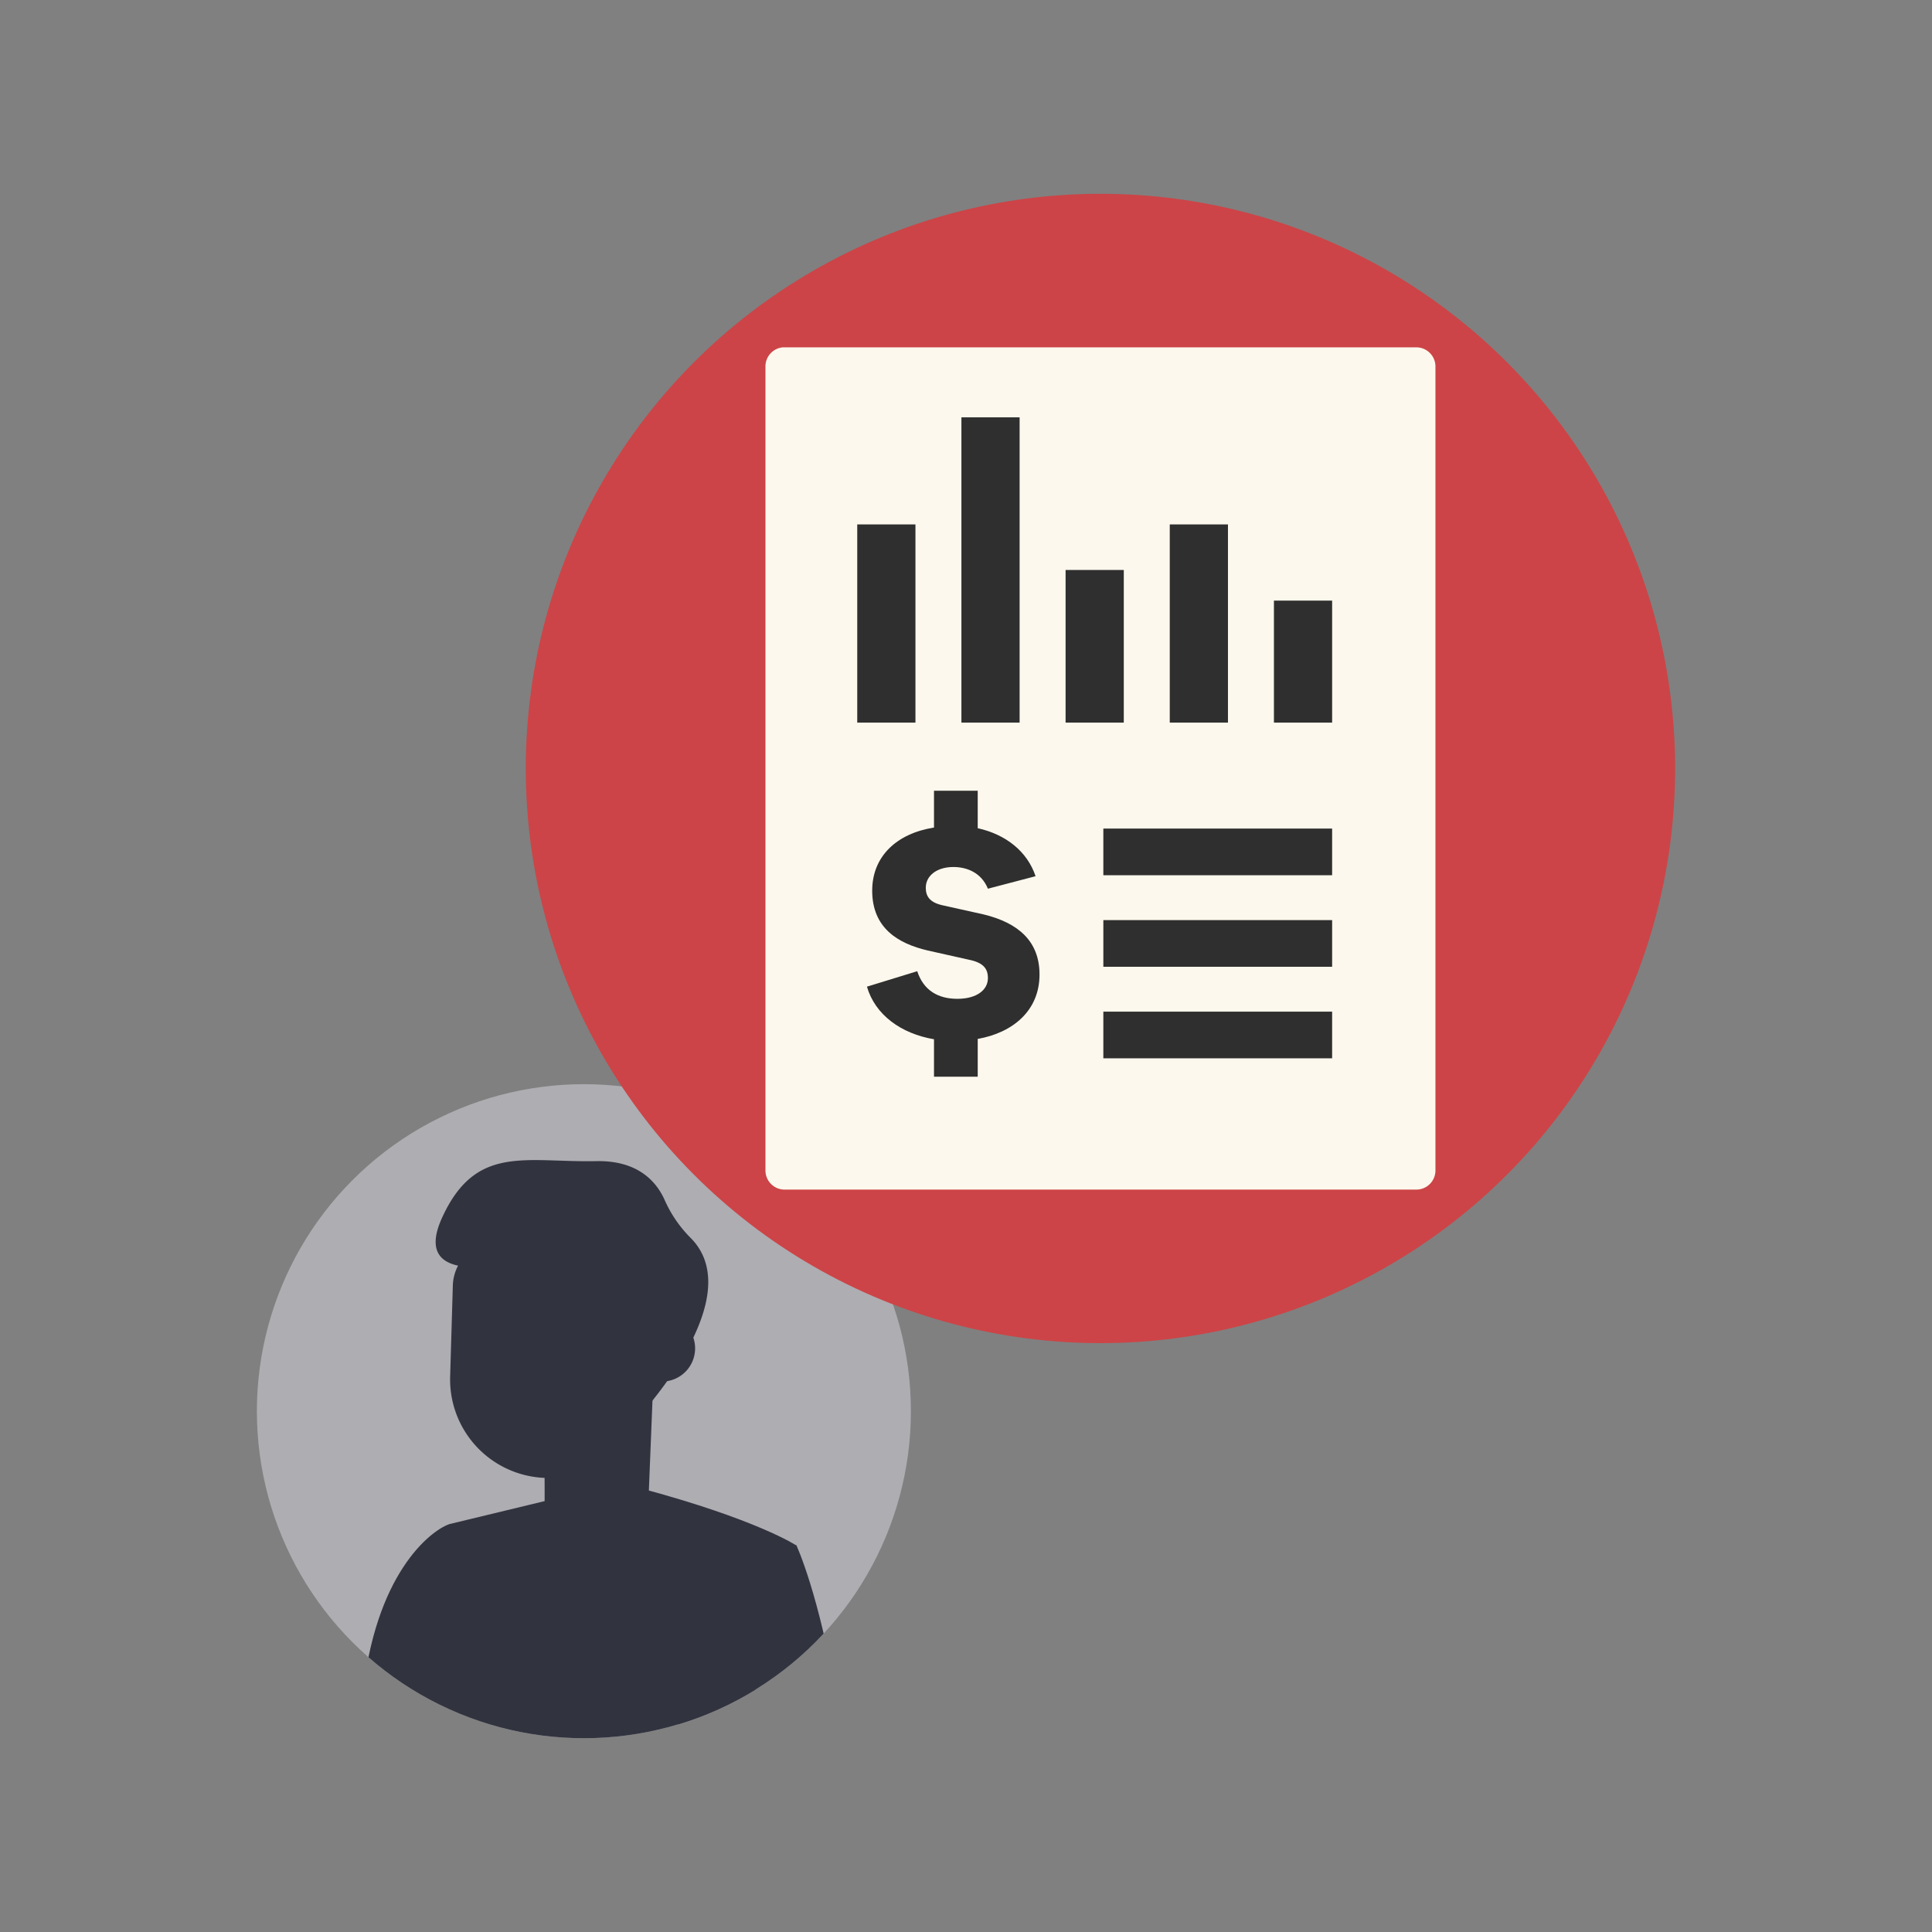 <svg xmlns="http://www.w3.org/2000/svg" xmlns:xlink="http://www.w3.org/1999/xlink" viewBox="0 0 1000 1000"><rect x="0" y="0" width="1000" height="1000" fill="#808080" stroke="none"/><defs><clipPath id="a"><circle cx="302.224" cy="730.429" r="169.264" style="fill:#adadb2"/></clipPath></defs><circle cx="302.224" cy="730.429" r="169.264" style="fill:#adadb2"/><g style="clip-path:url(#a)"><path d="M330.957,770.16l-39.925,4.613-58.755,14.179-.011.055c-9.8,3.578-38.362,25.914-44.7,90.022l23.481,14.008-21.262,104.242,149.262,58.833,73.189-256.148S391.988,786.465,330.957,770.16Z" style="fill:#31333f"/><path d="M335.013,728.376c2.158-3.315,51.696-58.752,22.263-87.832a64.736,64.736,0,0,1-13.331-19.595c-4.192-9.303-13.713-20.375-35.273-19.941-36.96.744-62.487-8.789-79.847,29.265-8.162,17.892-1.915,27.894,25.378,25.22a158.457,158.457,0,0,1,48.324,2.506l21.985,8.274Z" style="fill:#31333f"/><path d="M335.421,782.199l3.183-79.14L282.413,718.173l-.497,63.608c-.115,14.775,7.143,26.789,21.918,26.904l4.626.057A26.754,26.754,0,0,0,335.421,782.199Z" style="fill:#31333f"/><path d="M333.13,713.628s5.255,66.717-51.18,66.208l-.15-31.403Z" style="fill:#31333f"/><path d="M282.434,764.968l1.9.056a50.962,50.962,0,0,0,52.441-49.438l1.695-57.512a13.191,13.191,0,0,0-12.796-13.574l-67.044-1.976a23.559,23.559,0,0,0-24.244,22.855l-1.39,47.148A50.962,50.962,0,0,0,282.434,764.968Z" style="fill:#31333f"/><path d="M325.413,697.396a17.189,17.189,0,1,0,17.688-16.675A17.189,17.189,0,0,0,325.413,697.396Z" style="fill:#31333f"/><path d="M412.223,799.866s11.855,25.323,20.946,80.33l-75.005,23.039s-53.586-67.591-1.186-104.283Z" style="fill:#31333f"/></g><circle cx="569.591" cy="397.757" r="297.449" style="fill:#cc4447"/><path d="M405.176,179.786a9.909,9.909,0,0,0-8.979,9.908V605.83a9.909,9.909,0,0,0,9.908,9.908H733.077a9.909,9.909,0,0,0,9.908-9.908V189.694a9.909,9.909,0,0,0-9.908-9.908H406.105Q405.641,179.765,405.176,179.786Z" style="fill:#fdf8ed"/><rect x="443.708" y="271.439" width="30.123" height="102.584" style="fill:#2f2f2f"/><rect x="497.627" y="216.011" width="30.123" height="158.013" style="fill:#2f2f2f"/><rect x="551.546" y="295.017" width="30.123" height="79.006" style="fill:#2f2f2f"/><rect x="605.465" y="271.439" width="30.123" height="102.584" style="fill:#2f2f2f"/><rect x="659.384" y="310.877" width="30.123" height="63.147" style="fill:#2f2f2f"/><path d="M506.066,537.747v19.567H483.436V537.916c-17.014-2.892-30.456-12.59-34.71-27.223l26.032-7.997c3.233,9.868,10.719,14.292,20.758,14.292,10.039,0,15.824-4.594,15.824-10.719,0-4.764-2.212-7.997-9.868-9.528l-21.268-4.764c-15.313-3.573-28.755-11.57-28.755-30.966,0-17.695,12.591-29.605,31.988-32.668v-19.056h22.63v19.396c14.632,3.233,25.692,12.08,29.945,24.841L511.34,459.99c-3.403-8.337-10.889-11.23-17.865-11.23-8.677,0-14.292,4.594-14.292,10.719,0,4.254,1.872,7.487,8.337,9.018l21.438,4.764c18.376,4.424,29.095,14.122,29.095,31.137C538.053,523.114,524.271,534.514,506.066,537.747Z" style="fill:#2f2f2f"/><rect x="618.22" y="381.734" width="24.154" height="118.419" transform="translate(1071.241 -189.354) rotate(90)" style="fill:#2f2f2f"/><rect x="618.22" y="429.113" width="24.154" height="118.419" transform="translate(1118.621 -141.975) rotate(90)" style="fill:#2f2f2f"/><rect x="618.22" y="476.493" width="24.154" height="118.419" transform="translate(1166 -94.595) rotate(90)" style="fill:#2f2f2f"/></svg>